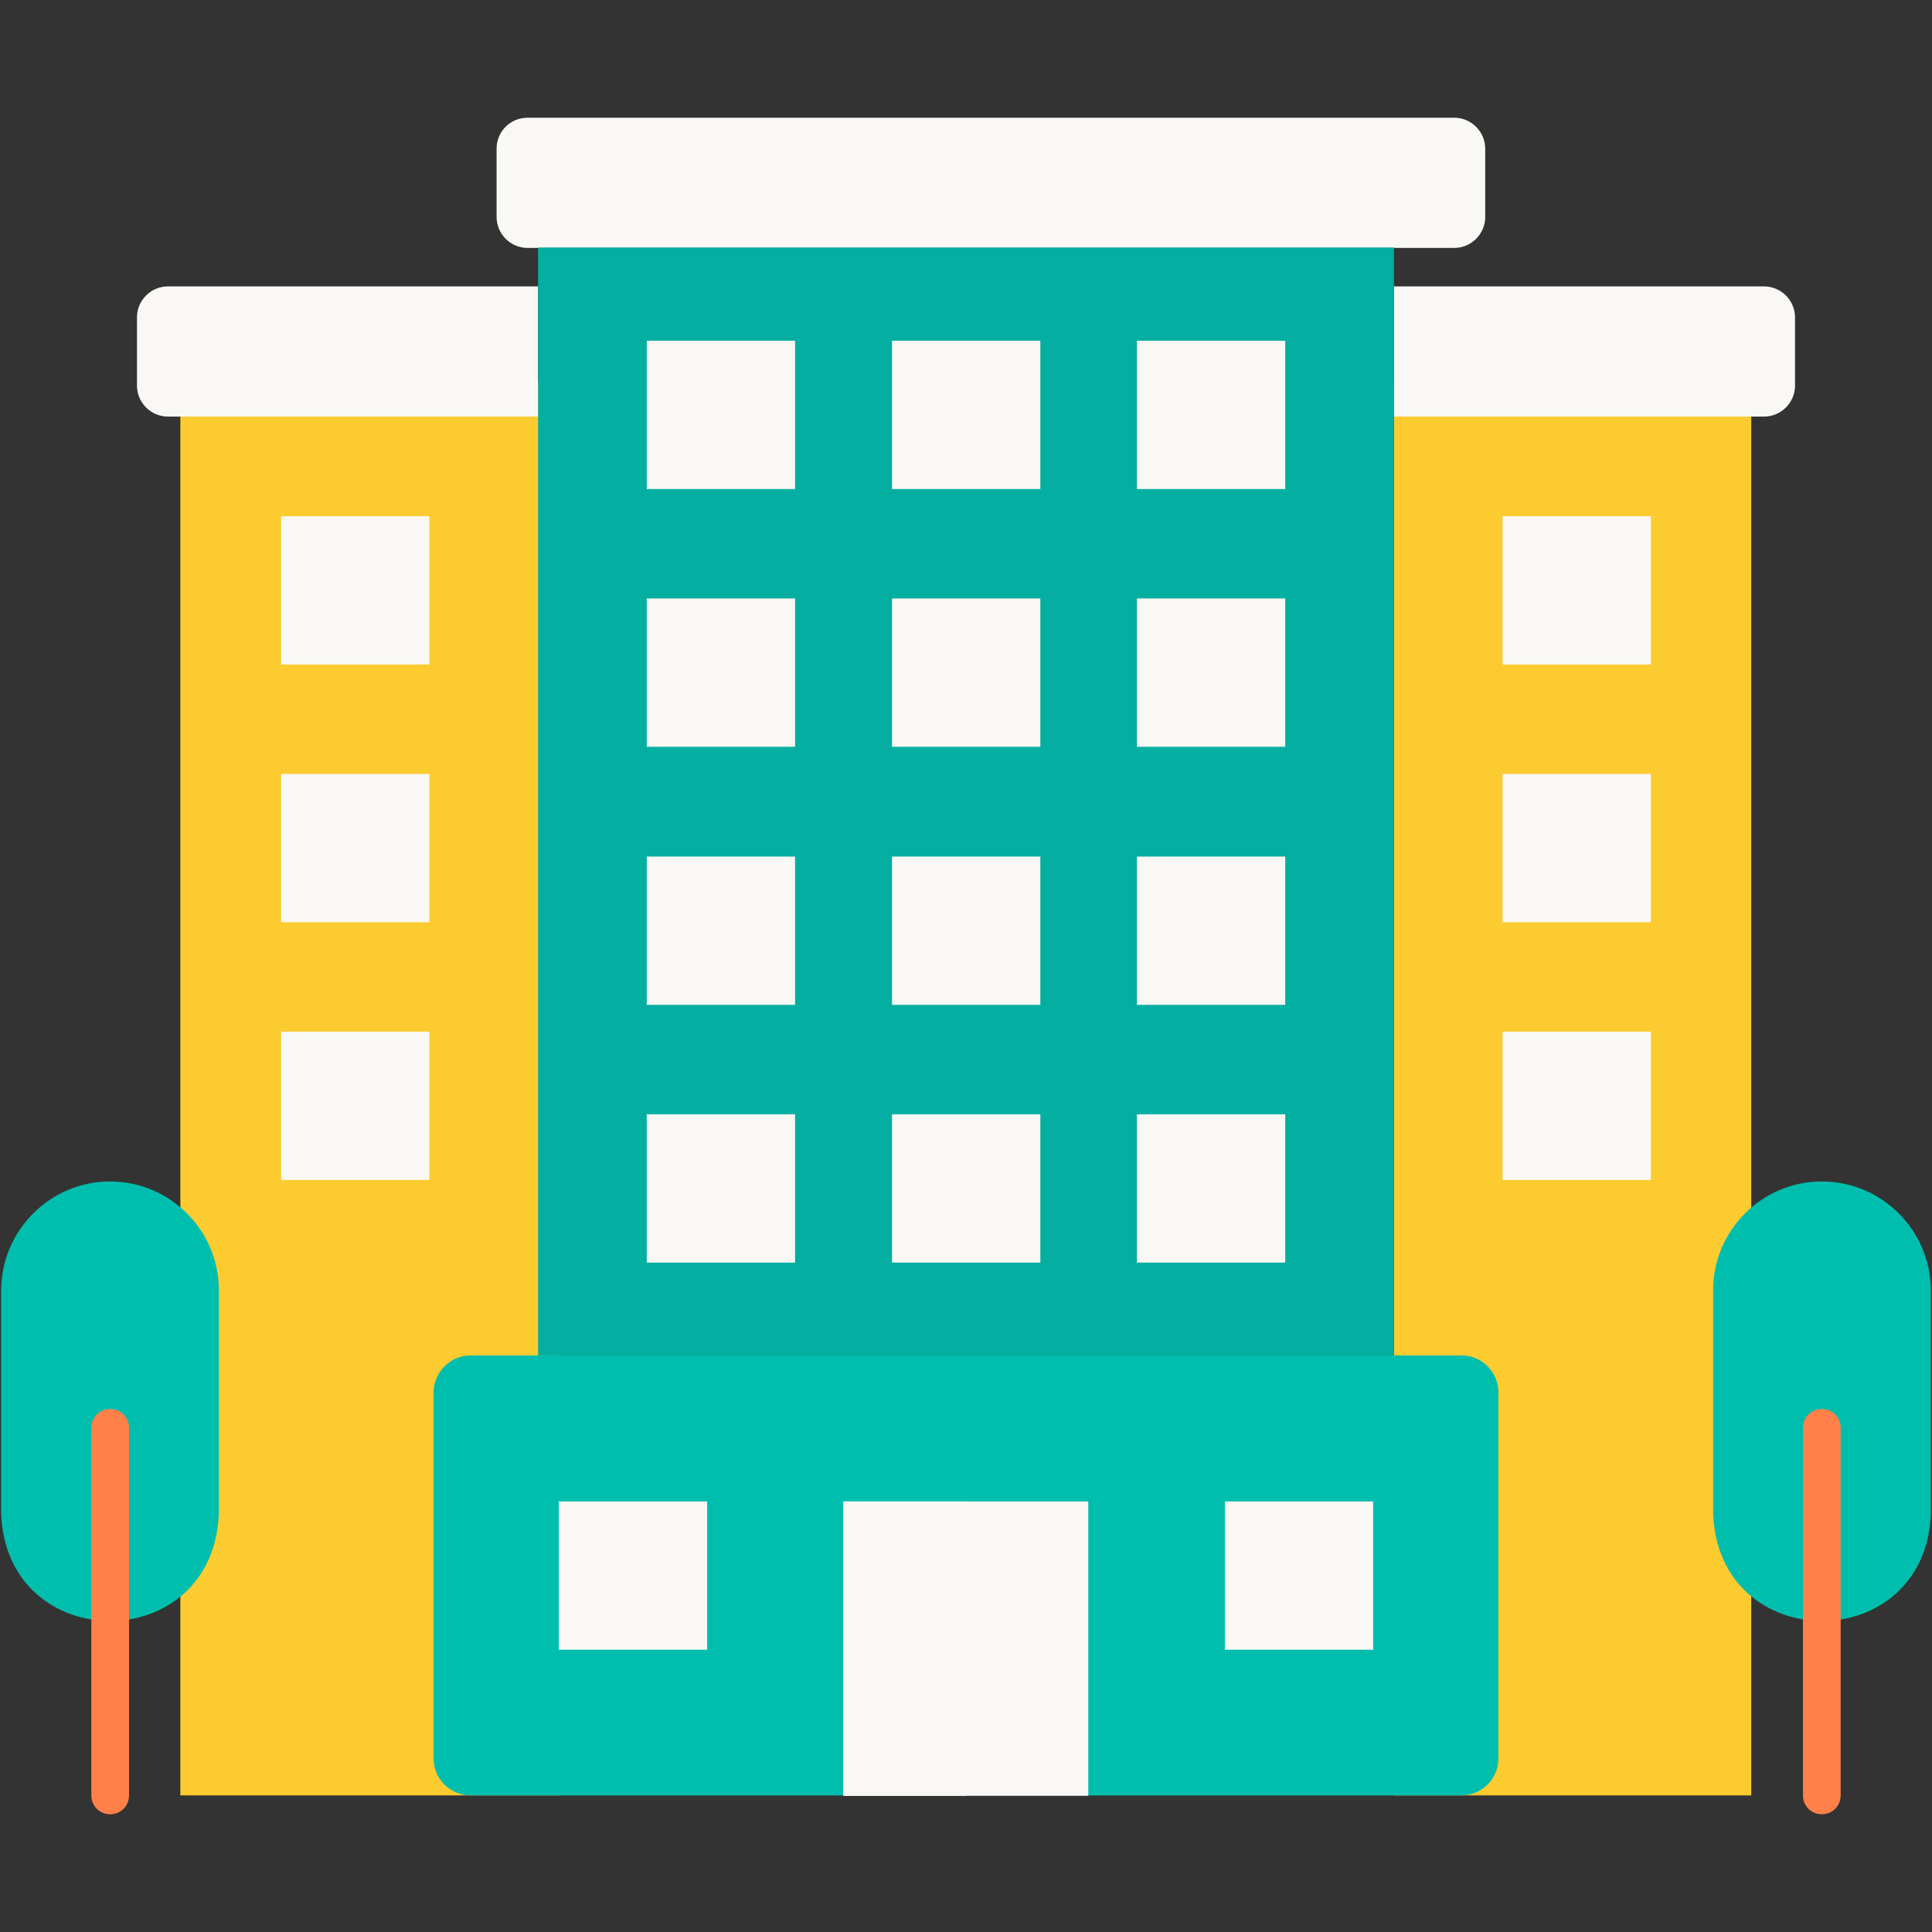 <?xml version="1.0"?>
<svg xmlns="http://www.w3.org/2000/svg" xmlns:xlink="http://www.w3.org/1999/xlink" version="1.1" id="Layer_1" x="0px" y="0px" viewBox="0 0 512 512" style="enable-background:new 0 0 512 512" xml:space="preserve"><rect x="0" y="0" width="512" height="512" fill="#333333" stroke="none"/><style type="text/css">.st0{fill-rule:evenodd;clip-rule:evenodd;fill:#F9F8F4;} .st1{fill-rule:evenodd;clip-rule:evenodd;fill:#FCCB30;} .st2{fill-rule:evenodd;clip-rule:evenodd;fill:#00BEAE;} .st3{fill-rule:evenodd;clip-rule:evenodd;fill:#FF8048;} .st4{fill-rule:evenodd;clip-rule:evenodd;fill:#04AFA1;} .st5{fill-rule:evenodd;clip-rule:evenodd;fill:#FCBD34;} .st6{fill:#EDECE8;} .st7{fill:#00BEAE;} .st8{fill-rule:evenodd;clip-rule:evenodd;fill:#FEFEFE;} .st9{fill-rule:evenodd;clip-rule:evenodd;fill:#EDECE8;} .st10{fill:#FF8048;} .st11{fill-rule:evenodd;clip-rule:evenodd;fill:#EA7745;} .st12{fill:#FCCB30;} .st13{fill-rule:evenodd;clip-rule:evenodd;fill:#E4E3E0;} .st14{fill:#EA7745;}</style><g><g><rect x="47.8" y="101.3" class="st1" width="100.4" height="374.5"/></g><g><rect x="74.5" y="136.8" class="st0" width="39.3" height="39.3"/></g><g><rect x="74.5" y="205.1" class="st0" width="39.3" height="39.3"/></g><g><rect x="74.5" y="273.4" class="st0" width="39.3" height="39.3"/></g><g><path class="st0" d="M142.6,75.9H44.5c-4.5,0-8.2,3.7-8.2,8.2v18.1c0,4.5,3.7,8.2,8.2,8.2h98.1V75.9z"/></g><g><rect x="369.4" y="101.3" class="st1" width="94.7" height="374.5"/></g><g><rect x="398.2" y="136.8" class="st0" width="39.3" height="39.3"/></g><g><rect x="398.2" y="205.1" class="st0" width="39.3" height="39.3"/></g><g><rect x="398.2" y="273.4" class="st0" width="39.3" height="39.3"/></g><g><path class="st0" d="M369.4,75.9h98.1c4.5,0,8.2,3.7,8.2,8.2v18.1c0,4.5-3.7,8.2-8.2,8.2h-98.1V75.9z"/></g><g><path class="st0" d="M139.8,31.2h245.6c4.5,0,8.2,3.7,8.2,8.2v18.1c0,4.5-3.7,8.2-8.2,8.2H139.8c-4.5,0-8.2-3.7-8.2-8.2V39.4    C131.6,34.8,135.3,31.2,139.8,31.2z"/></g><g><rect x="142.6" y="65.6" class="st4" width="226.8" height="293.6"/></g><g><rect x="171.4" y="158.6" class="st0" width="39.3" height="39.3"/></g><g><rect x="236.4" y="158.6" class="st0" width="39.3" height="39.3"/></g><g><rect x="301.3" y="158.6" class="st0" width="39.3" height="39.3"/></g><g><rect x="171.4" y="227" class="st0" width="39.3" height="39.3"/></g><g><rect x="236.4" y="227" class="st0" width="39.3" height="39.3"/></g><g><rect x="301.3" y="227" class="st0" width="39.3" height="39.3"/></g><g><rect x="171.4" y="295.3" class="st0" width="39.3" height="39.3"/></g><g><rect x="236.4" y="295.3" class="st0" width="39.3" height="39.3"/></g><g><rect x="301.3" y="295.3" class="st0" width="39.3" height="39.3"/></g><g><rect x="171.4" y="90.3" class="st0" width="39.3" height="39.3"/></g><g><rect x="236.4" y="90.3" class="st0" width="39.3" height="39.3"/></g><g><rect x="301.3" y="90.3" class="st0" width="39.3" height="39.3"/></g><g><path class="st2" d="M124.7,359.2h262.6c5.4,0,9.8,4.4,9.8,9.8V466c0,5.4-4.4,9.8-9.8,9.8H124.7c-5.4,0-9.8-4.4-9.8-9.8v-96.9    C114.9,363.7,119.3,359.2,124.7,359.2z"/></g><g><rect x="148.1" y="397.9" class="st0" width="39.3" height="39.3"/></g><g><rect x="324.6" y="397.9" class="st0" width="39.3" height="39.3"/></g><g><rect x="223.5" y="397.9" class="st0" width="64.9" height="78"/></g><g><rect x="223.5" y="397.9" class="st0" width="32.5" height="78"/></g><g><path class="st2" d="M29.2,313.1c15.9,0,28.8,13,28.8,28.8v59.1c-1.3,38.1-56.4,38.1-57.7,0c0,0,0-59.1,0-59.1    C0.4,326,13.3,313.1,29.2,313.1z"/></g><g><path class="st10" d="M29.2,480.8c-2.8,0-5-2.2-5-5v-97.4c0-2.8,2.2-5,5-5c2.8,0,5,2.2,5,5v97.4C34.2,478.6,32,480.8,29.2,480.8z"/></g><g><path class="st2" d="M482.8,313.1c-15.9,0-28.8,13-28.8,28.8v59.1c1.3,38.1,56.4,38.1,57.7,0c0,0,0-59.1,0-59.1    C511.6,326,498.7,313.1,482.8,313.1z"/></g><g><path class="st10" d="M482.8,480.8c-2.8,0-5-2.2-5-5v-97.4c0-2.8,2.2-5,5-5s5,2.2,5,5v97.4C487.8,478.6,485.6,480.8,482.8,480.8z"/></g></g></svg>
